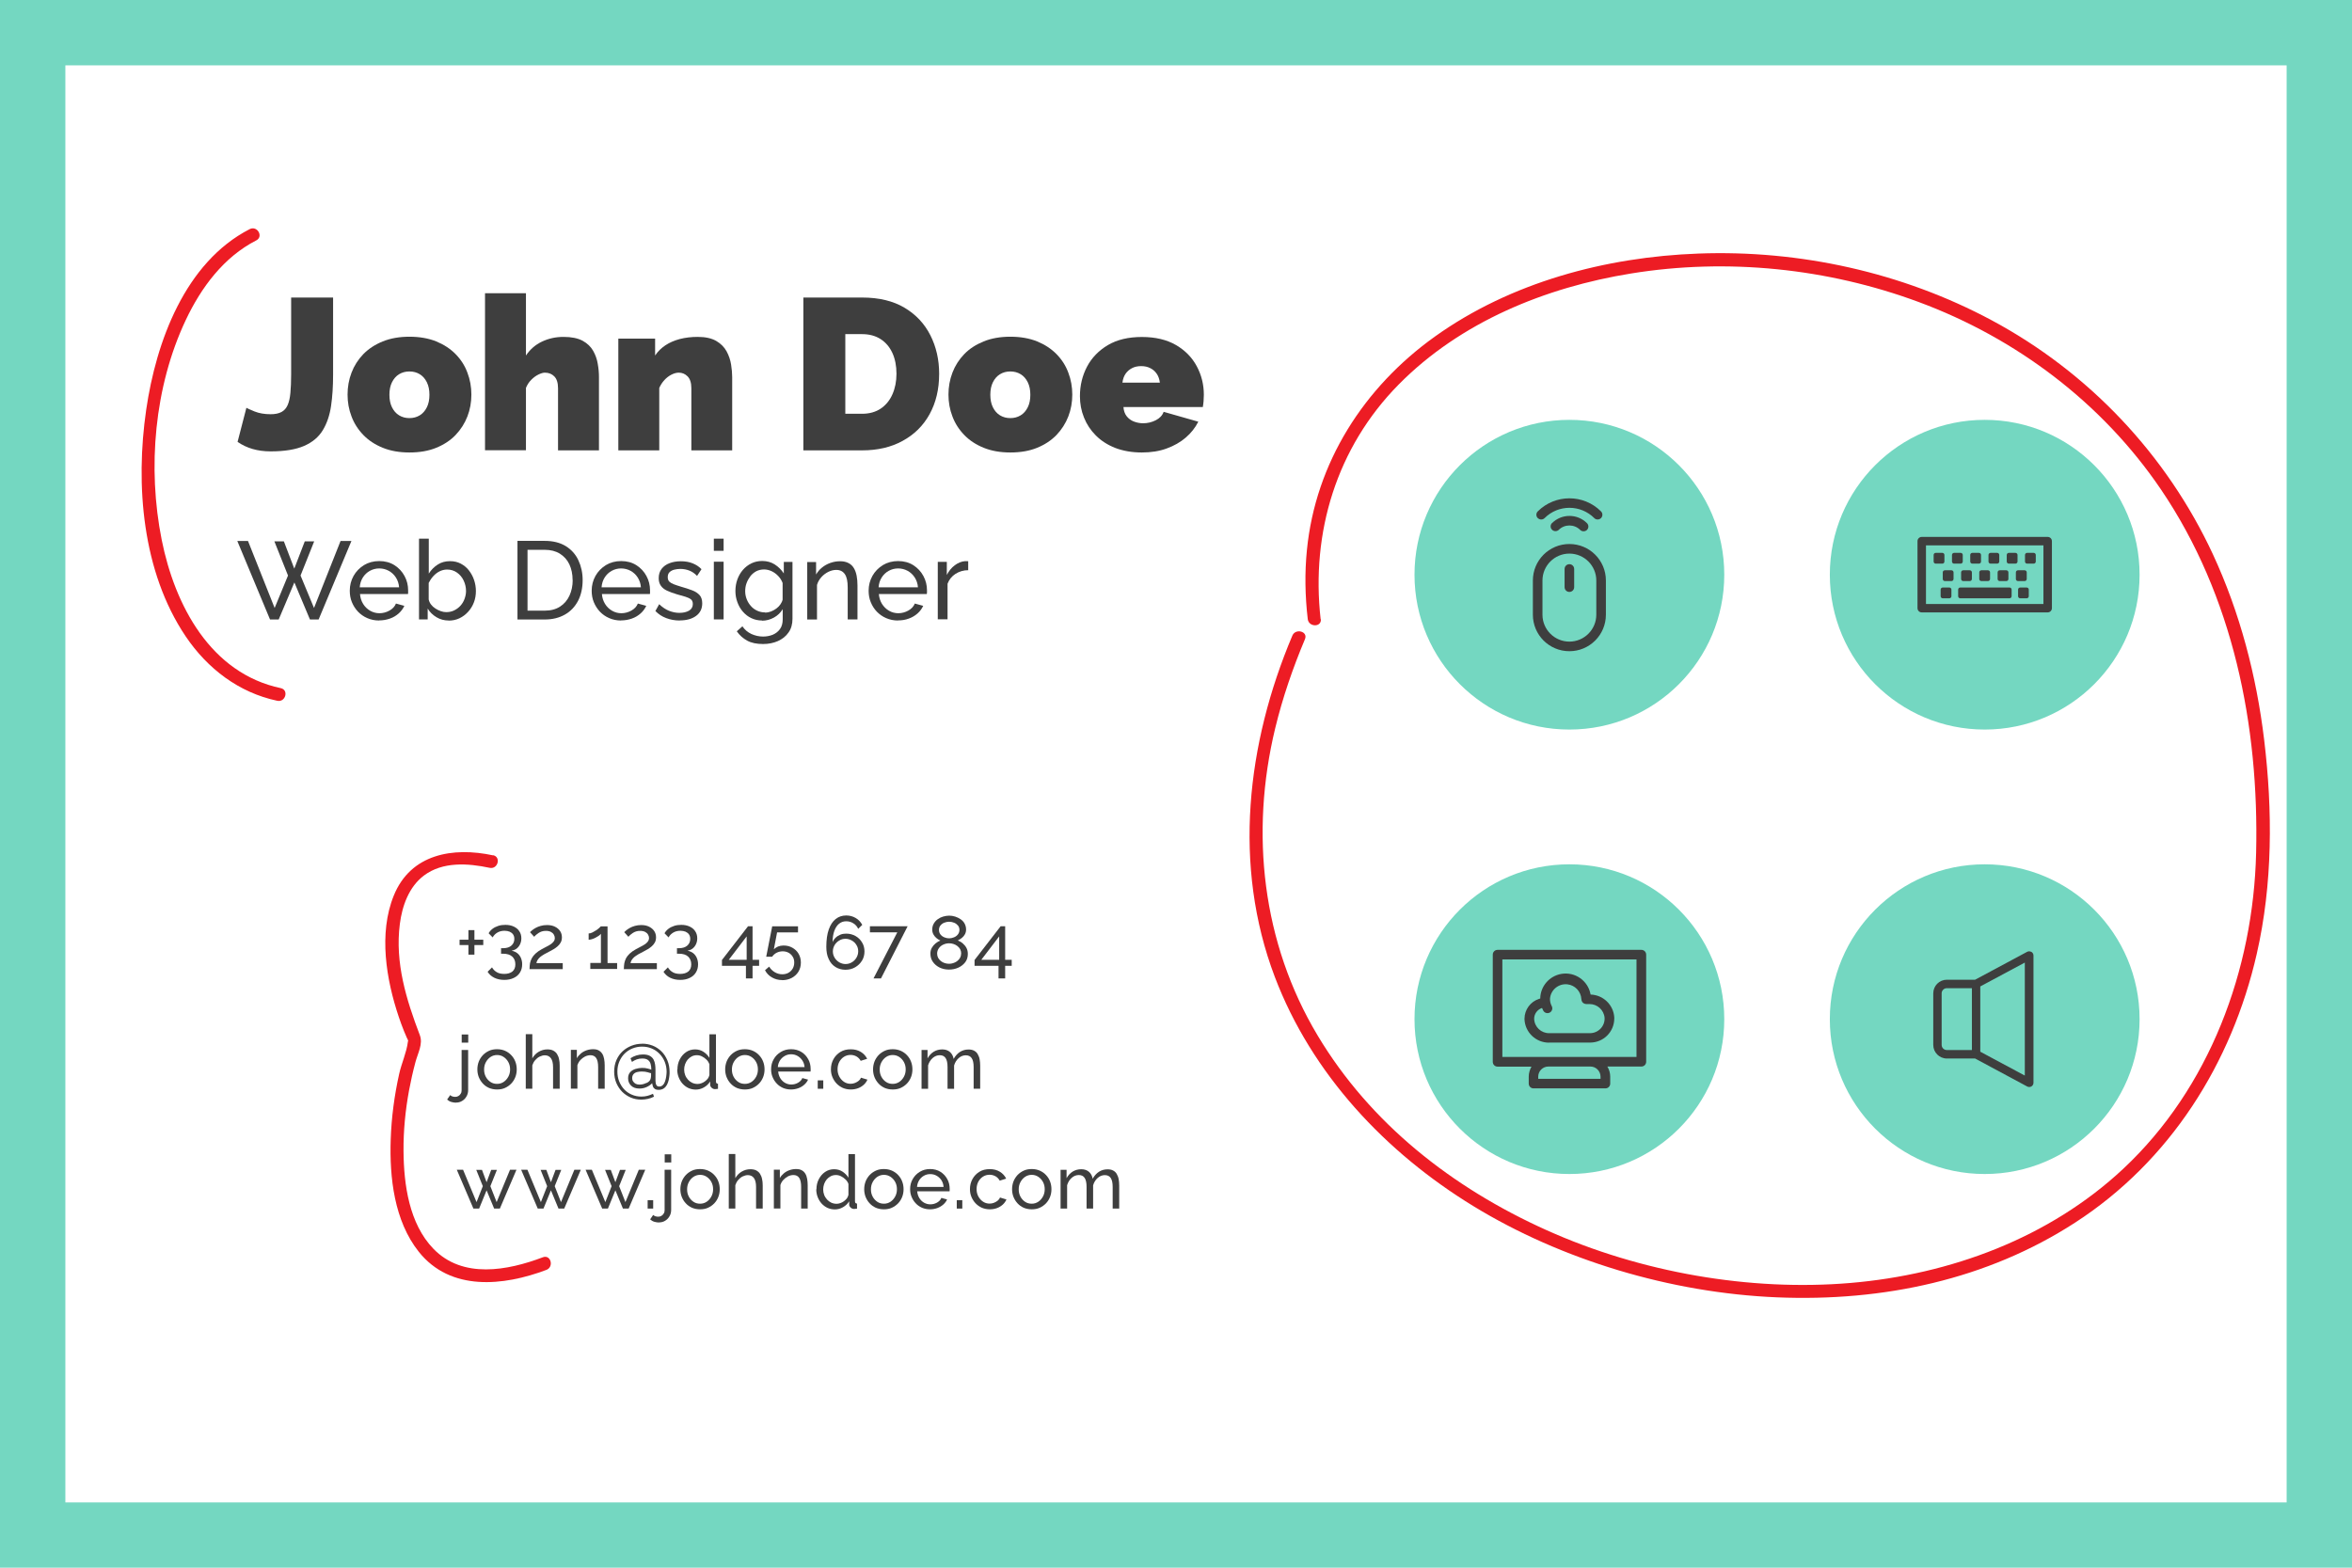 <?xml version="1.0" encoding="UTF-8"?>
<svg xmlns="http://www.w3.org/2000/svg" version="1.1" viewBox="0 0 255.12 170.08">
  <defs>
    <style>
      .cls-1 {
        fill: #74d7c1;
      }

      .cls-2 {
        fill: #3e3e3e;
      }

      .cls-3 {
        fill: #fff;
      }

      .cls-4 {
        fill: #ed1c24;
      }
    </style>
  </defs>
  <!-- Generator: Adobe Illustrator 29.1.0, SVG Export Plug-In . SVG Version: 1.2.0 Build 2)  -->
  <g>
    <g id="Layer_1">
      <rect class="cls-1" width="255.12" height="170.08"/>
      <rect class="cls-3" x="7.09" y="7.09" width="240.94" height="155.91"/>
      <g>
        <path class="cls-2" d="M26.72,44.24c.09.06.39.19.89.4.5.2,1.08.3,1.75.3.48,0,.87-.08,1.17-.24.3-.16.52-.41.67-.75.15-.34.25-.78.3-1.33.05-.55.08-1.21.08-2v-8.34h4.55v8.36c0,1.25-.07,2.38-.22,3.4-.15,1.02-.45,1.9-.9,2.64-.45.74-1.13,1.31-2.03,1.7s-2.11.59-3.62.59c-.72,0-1.37-.09-1.96-.26-.59-.17-1.14-.43-1.63-.77l.96-3.71Z"/>
        <path class="cls-2" d="M44.41,49.09c-1.09,0-2.05-.17-2.89-.51-.84-.34-1.54-.8-2.11-1.39-.57-.59-1-1.26-1.28-2.01-.29-.75-.43-1.54-.43-2.37s.14-1.62.43-2.38c.29-.76.72-1.43,1.28-2.01.57-.58,1.27-1.04,2.11-1.38s1.81-.51,2.89-.51,2.07.17,2.91.51c.83.34,1.53.8,2.1,1.38s1,1.25,1.28,2.01c.29.76.43,1.55.43,2.38s-.14,1.62-.43,2.37c-.29.75-.72,1.42-1.28,2.01s-1.27,1.05-2.1,1.39c-.83.34-1.8.51-2.91.51ZM42.24,42.83c0,.52.09.98.28,1.36.19.38.44.67.77.87s.7.3,1.12.3.79-.1,1.12-.3.58-.49.77-.87c.19-.38.28-.83.28-1.36s-.09-.97-.28-1.36c-.19-.38-.44-.67-.77-.87s-.7-.3-1.12-.3-.79.1-1.12.3-.58.49-.77.87c-.19.38-.28.83-.28,1.36Z"/>
        <path class="cls-2" d="M64.97,48.86h-4.44v-6.74c0-.59-.14-1.02-.41-1.29-.27-.27-.61-.4-1.02-.4-.19,0-.42.07-.69.2-.27.13-.53.32-.78.57-.25.25-.44.54-.58.88v6.77h-4.44v-17.04h4.44v6.76c.44-.66,1.01-1.16,1.72-1.5.71-.34,1.49-.52,2.35-.52s1.56.14,2.08.42c.51.28.89.65,1.14,1.09.25.44.42.92.5,1.42.09.5.13.98.13,1.42v7.94Z"/>
        <path class="cls-2" d="M79.43,48.86h-4.44v-6.74c0-.59-.14-1.02-.41-1.29-.27-.27-.59-.4-.95-.4-.25,0-.51.07-.79.21s-.54.34-.77.59c-.23.25-.42.54-.56.86v6.77h-4.44v-12.12h3.99v1.83c.29-.44.67-.81,1.12-1.11s.97-.52,1.56-.68c.59-.15,1.24-.23,1.94-.23.84,0,1.51.15,2.01.44.5.29.87.67,1.12,1.12.25.46.41.94.49,1.43.08.5.12.95.12,1.37v7.94Z"/>
        <path class="cls-2" d="M87.14,48.86v-16.58h6.37c1.84,0,3.37.37,4.61,1.11,1.24.74,2.17,1.74,2.8,2.99.63,1.25.95,2.64.95,4.17,0,1.68-.35,3.14-1.04,4.39-.69,1.25-1.67,2.21-2.92,2.89-1.25.69-2.72,1.03-4.4,1.03h-6.37ZM97.24,40.55c0-.86-.15-1.61-.44-2.25-.3-.65-.72-1.15-1.28-1.51-.56-.36-1.23-.54-2.01-.54h-1.82v8.64h1.82c.79,0,1.47-.19,2.02-.56.55-.37.98-.89,1.27-1.55.29-.66.44-1.4.44-2.23Z"/>
        <path class="cls-2" d="M109.59,49.09c-1.09,0-2.05-.17-2.89-.51-.84-.34-1.54-.8-2.11-1.39s-1-1.26-1.28-2.01c-.29-.75-.43-1.54-.43-2.37s.14-1.62.43-2.38c.29-.76.72-1.43,1.28-2.01s1.27-1.04,2.11-1.38c.84-.34,1.8-.51,2.89-.51s2.07.17,2.91.51c.83.34,1.53.8,2.1,1.38.57.58,1,1.25,1.28,2.01.29.76.43,1.55.43,2.38s-.14,1.62-.43,2.37c-.29.75-.72,1.42-1.28,2.01-.57.59-1.27,1.05-2.1,1.39-.83.34-1.8.51-2.91.51ZM107.42,42.83c0,.52.09.98.28,1.36.19.38.44.67.77.87.33.2.7.3,1.12.3s.79-.1,1.12-.3c.33-.2.58-.49.77-.87.19-.38.28-.83.28-1.36s-.09-.97-.28-1.36c-.19-.38-.44-.67-.77-.87-.33-.2-.7-.3-1.12-.3s-.79.1-1.12.3c-.33.2-.58.49-.77.87-.19.38-.28.83-.28,1.36Z"/>
        <path class="cls-2" d="M123.85,49.09c-1.07,0-2.03-.17-2.87-.49-.84-.33-1.54-.78-2.11-1.35-.57-.57-1-1.22-1.29-1.95-.3-.74-.44-1.51-.44-2.32,0-1.16.26-2.23.77-3.2s1.27-1.75,2.26-2.34c1-.59,2.23-.88,3.69-.88s2.69.29,3.69.87c1,.58,1.75,1.35,2.26,2.3.51.95.77,1.98.77,3.1,0,.23-.01.46-.03.7-.02.24-.05.45-.08.63h-8.61c.03.41.15.75.36,1.01.21.26.47.45.79.57.32.12.65.18.99.18.48,0,.94-.11,1.37-.33.43-.22.71-.52.85-.91l3.76,1.07c-.33.65-.78,1.23-1.37,1.73-.58.5-1.27.89-2.07,1.18-.79.29-1.69.43-2.69.43ZM121.75,41.51h4.06c-.05-.38-.16-.7-.34-.96-.18-.26-.41-.47-.7-.61-.29-.15-.62-.22-.99-.22s-.71.07-.99.22c-.29.15-.52.35-.7.61-.18.26-.29.58-.34.96Z"/>
      </g>
      <g>
        <path class="cls-2" d="M29.77,58.73h1.02l1.13,2.96,1.14-2.96h1.02l-1.48,3.71,1.46,3.52,2.88-7.27h1.18l-3.56,8.52h-.94l-1.69-4.02-1.7,4.02h-.94l-3.55-8.52h1.16l2.89,7.27,1.45-3.52-1.48-3.71Z"/>
        <path class="cls-2" d="M41.13,67.32c-.47,0-.9-.09-1.29-.26-.39-.17-.72-.4-1.01-.7-.28-.3-.5-.64-.66-1.03-.16-.39-.23-.8-.23-1.24,0-.59.14-1.12.41-1.61.27-.48.65-.87,1.13-1.17.48-.29,1.04-.44,1.66-.44s1.18.15,1.65.45c.47.3.83.69,1.09,1.17.26.48.39,1,.39,1.56,0,.08,0,.16,0,.23,0,.08,0,.13-.02.17h-5.2c.03.4.15.76.34,1.07s.45.56.76.74c.31.18.65.27,1.01.27.38,0,.75-.1,1.09-.29.34-.19.57-.44.7-.76l.91.25c-.14.3-.34.58-.61.82-.27.24-.58.43-.95.56s-.76.2-1.18.2ZM39.02,63.72h4.27c-.03-.4-.15-.76-.35-1.07s-.46-.55-.77-.72c-.31-.17-.66-.26-1.03-.26s-.71.09-1.02.26c-.31.17-.57.42-.76.72s-.31.66-.34,1.07Z"/>
        <path class="cls-2" d="M48.67,67.32c-.49,0-.93-.12-1.33-.36-.4-.24-.72-.55-.95-.94v1.18h-.94v-8.76h1.06v3.79c.26-.41.59-.74.97-.98.38-.25.83-.37,1.34-.37.43,0,.82.09,1.16.27s.64.42.88.73c.24.31.43.65.56,1.04.13.38.2.79.2,1.21s-.07.85-.22,1.23c-.15.39-.36.73-.63,1.02-.27.3-.59.53-.94.7-.36.17-.75.25-1.17.25ZM48.41,66.41c.31,0,.6-.06.86-.19.26-.13.49-.3.68-.51.19-.21.34-.46.44-.74.1-.28.16-.56.16-.85,0-.4-.09-.78-.26-1.14-.17-.36-.41-.64-.72-.86s-.67-.33-1.07-.33c-.3,0-.57.07-.83.2-.26.13-.48.31-.68.53s-.36.46-.49.72v1.79c.04.2.12.38.25.55.13.17.28.31.47.43.18.12.38.22.58.29s.4.11.59.11Z"/>
        <path class="cls-2" d="M56.13,67.2v-8.52h2.95c.91,0,1.67.19,2.29.57.61.38,1.07.89,1.37,1.54.3.64.46,1.36.46,2.14,0,.86-.17,1.62-.5,2.26-.34.64-.81,1.14-1.43,1.49-.62.35-1.34.53-2.18.53h-2.95ZM62.11,62.93c0-.64-.12-1.21-.35-1.7s-.58-.88-1.03-1.16c-.45-.28-1-.42-1.64-.42h-1.87v6.6h1.87c.66,0,1.21-.15,1.66-.44s.79-.69,1.02-1.19c.23-.5.35-1.06.35-1.69Z"/>
        <path class="cls-2" d="M67.37,67.32c-.47,0-.9-.09-1.29-.26-.39-.17-.72-.4-1.01-.7-.28-.3-.5-.64-.66-1.03-.16-.39-.23-.8-.23-1.24,0-.59.14-1.12.41-1.61.27-.48.65-.87,1.13-1.17.48-.29,1.04-.44,1.66-.44s1.18.15,1.65.45c.47.3.83.69,1.09,1.17.26.48.39,1,.39,1.56,0,.08,0,.16,0,.23,0,.08,0,.13-.02.17h-5.2c.03.4.15.76.34,1.07s.45.56.76.74c.31.18.65.27,1.01.27.38,0,.75-.1,1.09-.29.34-.19.57-.44.7-.76l.91.25c-.14.3-.34.58-.61.82-.27.24-.58.43-.95.56s-.76.2-1.18.2ZM65.25,63.72h4.27c-.03-.4-.15-.76-.35-1.07s-.46-.55-.77-.72c-.31-.17-.66-.26-1.03-.26s-.71.09-1.02.26c-.31.17-.57.42-.76.72s-.31.66-.34,1.07Z"/>
        <path class="cls-2" d="M73.73,67.32c-.52,0-1.01-.09-1.46-.26-.46-.17-.85-.43-1.18-.77l.41-.74c.36.34.72.58,1.08.72s.73.22,1.1.22c.43,0,.78-.08,1.06-.24.27-.16.41-.4.41-.72,0-.23-.07-.4-.21-.51-.14-.11-.34-.2-.59-.28-.26-.08-.56-.16-.91-.26-.43-.13-.8-.26-1.09-.4-.3-.14-.52-.32-.67-.54-.15-.21-.23-.48-.23-.81,0-.4.1-.73.31-1.01.21-.27.49-.48.86-.62.36-.14.78-.21,1.24-.21s.88.07,1.26.22.7.36.97.64l-.48.73c-.25-.26-.52-.45-.82-.57s-.63-.19-1-.19c-.22,0-.43.03-.64.08-.21.05-.38.14-.52.27-.14.13-.2.32-.2.55,0,.2.05.35.16.47.11.11.27.21.48.29.21.08.47.17.77.26.47.13.88.27,1.23.4.35.13.62.31.81.52.19.21.29.51.29.89,0,.59-.22,1.04-.67,1.37-.45.33-1.04.49-1.78.49Z"/>
        <path class="cls-2" d="M77.43,59.76v-1.32h1.06v1.32h-1.06ZM77.43,67.2v-6.26h1.06v6.26h-1.06Z"/>
        <path class="cls-2" d="M82.66,67.32c-.42,0-.81-.09-1.17-.26-.36-.17-.66-.41-.92-.71-.26-.3-.45-.64-.59-1.03-.14-.38-.21-.78-.21-1.2,0-.44.07-.86.21-1.25s.34-.74.6-1.04c.26-.3.57-.54.92-.71.35-.17.74-.26,1.18-.26.52,0,.97.13,1.36.38.39.25.71.57.98.97v-1.25h.94v6.17c0,.59-.14,1.09-.43,1.49-.28.41-.67.71-1.15.93-.48.21-1.02.32-1.61.32-.7,0-1.28-.12-1.73-.37-.45-.25-.82-.58-1.12-1.01l.61-.54c.25.37.57.64.97.83.4.18.82.28,1.27.28.38,0,.74-.07,1.06-.2.32-.14.58-.34.78-.62s.29-.63.29-1.05v-1.1c-.23.38-.55.69-.95.91-.4.22-.83.34-1.28.34ZM82.98,66.46c.22,0,.44-.04.65-.12.21-.08.4-.19.58-.32.18-.13.32-.28.44-.45.12-.17.2-.34.24-.52v-1.8c-.11-.29-.27-.54-.48-.76s-.44-.39-.71-.52c-.26-.12-.54-.19-.82-.19-.32,0-.61.07-.86.2-.25.14-.47.32-.64.55s-.31.48-.41.76c-.1.28-.14.56-.14.85,0,.31.06.61.17.88.11.28.26.52.46.74.19.22.42.38.68.5.26.12.54.18.84.18Z"/>
        <path class="cls-2" d="M93.01,67.2h-1.06v-3.47c0-.66-.1-1.14-.31-1.44s-.51-.46-.93-.46c-.29,0-.57.07-.86.21-.28.14-.54.33-.76.58s-.38.52-.47.84v3.75h-1.06v-6.23h.96v1.35c.17-.29.38-.55.65-.76.26-.21.56-.38.9-.5.34-.12.69-.18,1.06-.18s.66.07.91.2.44.31.58.55c.14.23.24.51.3.83.06.32.09.66.09,1.04v3.72Z"/>
        <path class="cls-2" d="M97.41,67.32c-.47,0-.9-.09-1.29-.26-.39-.17-.72-.4-1.01-.7s-.5-.64-.66-1.03-.23-.8-.23-1.24c0-.59.14-1.12.41-1.61.27-.48.65-.87,1.13-1.17.48-.29,1.04-.44,1.66-.44s1.18.15,1.65.45.83.69,1.09,1.17c.26.48.39,1,.39,1.56,0,.08,0,.16,0,.23,0,.08-.01.13-.02.17h-5.2c.03.4.15.76.34,1.07.2.31.45.56.76.74.31.18.65.27,1.01.27.38,0,.75-.1,1.09-.29s.57-.44.7-.76l.91.25c-.14.3-.34.58-.61.82-.27.24-.58.43-.95.56-.36.14-.76.2-1.18.2ZM95.3,63.72h4.27c-.03-.4-.15-.76-.35-1.07-.2-.31-.46-.55-.77-.72-.31-.17-.66-.26-1.03-.26s-.71.09-1.02.26c-.31.17-.57.42-.76.72-.2.31-.31.66-.34,1.07Z"/>
        <path class="cls-2" d="M105.04,61.86c-.53,0-.99.14-1.4.4-.4.26-.69.62-.86,1.07v3.86h-1.06v-6.23h.98v1.42c.22-.43.5-.78.86-1.05.36-.27.73-.42,1.12-.45h.2c.06,0,.1,0,.14.01v.96Z"/>
      </g>
      <g>
        <path class="cls-2" d="M52.42,101.95v.58h-.96v1.04h-.65v-1.04h-.96v-.58h.96v-1.04h.65v1.04h.96Z"/>
        <path class="cls-2" d="M55.51,103.15c.23.04.43.13.6.26s.3.31.39.51c.09.21.14.44.14.7,0,.34-.08.63-.24.89-.16.26-.38.45-.68.59-.29.14-.63.21-1.02.21-.41,0-.77-.08-1.08-.23-.31-.15-.55-.37-.73-.65l.48-.48c.12.22.29.39.51.52.21.13.49.19.82.19.37,0,.67-.09.88-.26.21-.18.32-.43.32-.78s-.11-.63-.34-.84c-.23-.21-.56-.31-1-.31h-.21v-.6h.23c.39,0,.69-.1.9-.29s.31-.43.31-.72c0-.2-.05-.36-.14-.49-.09-.13-.22-.22-.37-.29-.16-.06-.34-.1-.54-.1-.3,0-.56.06-.78.19-.22.13-.4.3-.52.53l-.44-.45c.1-.18.24-.34.42-.48.18-.14.39-.24.63-.32s.5-.11.77-.11c.34,0,.64.06.9.18.26.12.47.29.61.51.15.22.22.48.22.77,0,.21-.04.42-.12.6-.08.19-.2.35-.35.48s-.34.21-.55.25Z"/>
        <path class="cls-2" d="M57.44,105.12c0-.22.02-.42.05-.62.04-.19.1-.37.2-.55.09-.17.23-.34.4-.5.17-.16.4-.32.67-.47.16-.09.33-.18.49-.26.17-.08.32-.17.46-.26.14-.09.26-.2.34-.31.09-.11.13-.24.13-.39,0-.13-.04-.25-.11-.37-.07-.12-.18-.22-.32-.29s-.32-.11-.53-.11c-.16,0-.31.02-.44.06-.13.04-.25.1-.36.17-.11.07-.2.14-.28.21-.08.07-.14.14-.2.2l-.45-.5s.12-.11.22-.2c.1-.08.23-.17.39-.26.16-.09.34-.16.55-.22.21-.06.44-.09.69-.09.33,0,.62.06.86.18s.43.28.56.48c.13.2.19.42.19.67,0,.21-.04.4-.13.56-.09.16-.2.3-.34.42-.14.12-.28.22-.43.31-.15.09-.28.16-.4.22-.24.12-.45.23-.62.33-.17.1-.32.2-.43.29-.11.1-.2.2-.27.3-.07.1-.12.23-.15.37h2.86v.65h-3.61Z"/>
        <path class="cls-2" d="M66.94,104.47v.65h-2.91v-.65h1.15v-3.16c-.05.06-.12.13-.23.21-.1.07-.22.14-.35.21s-.26.12-.39.16-.25.06-.36.06v-.68c.12,0,.25-.03.39-.1.14-.07.28-.15.42-.24s.25-.18.34-.26.15-.14.17-.17h.73v3.98h1.03Z"/>
        <path class="cls-2" d="M67.67,105.12c0-.22.02-.42.05-.62.04-.19.1-.37.19-.55.09-.17.23-.34.4-.5.17-.16.4-.32.67-.47.16-.09.33-.18.49-.26.17-.08.32-.17.46-.26.14-.09.26-.2.34-.31s.13-.24.13-.39c0-.13-.04-.25-.11-.37-.07-.12-.18-.22-.32-.29-.14-.07-.32-.11-.53-.11-.16,0-.31.02-.44.06-.13.04-.25.1-.36.17-.11.07-.2.14-.28.21-.08.07-.14.14-.2.2l-.45-.5s.12-.11.22-.2c.1-.08.23-.17.39-.26s.34-.16.55-.22c.21-.06.44-.09.68-.09.34,0,.62.06.86.18.24.12.43.28.56.48.13.2.19.42.19.67,0,.21-.04.4-.13.56-.09.16-.2.3-.34.42s-.28.22-.43.31c-.15.09-.28.16-.4.22-.24.12-.45.23-.62.33-.17.1-.31.2-.43.29-.11.1-.2.2-.27.3-.07.1-.12.23-.15.37h2.86v.65h-3.61Z"/>
        <path class="cls-2" d="M74.59,103.15c.23.04.43.13.6.26.17.13.3.31.39.51.09.21.14.44.14.7,0,.34-.08.63-.24.89-.16.26-.38.45-.68.59-.29.14-.63.21-1.02.21-.41,0-.77-.08-1.08-.23-.31-.15-.55-.37-.73-.65l.48-.48c.12.22.29.39.51.52.21.13.49.19.82.19.37,0,.67-.09.88-.26.21-.18.32-.43.32-.78s-.12-.63-.34-.84c-.23-.21-.56-.31-1-.31h-.21v-.6h.23c.39,0,.69-.1.9-.29.21-.19.31-.43.31-.72,0-.2-.05-.36-.14-.49s-.22-.22-.37-.29c-.16-.06-.34-.1-.54-.1-.3,0-.56.06-.78.19s-.4.3-.52.53l-.44-.45c.1-.18.24-.34.42-.48.18-.14.39-.24.63-.32.24-.08.5-.11.77-.11.34,0,.64.06.9.18.26.12.47.29.61.51.15.22.22.48.22.77,0,.21-.04.42-.12.6-.08.19-.2.35-.35.48-.15.13-.34.21-.55.25Z"/>
        <path class="cls-2" d="M80.91,106.15v-1.37h-2.6v-.63l2.83-3.66h.49v3.64h.71v.65h-.71v1.37h-.71ZM79.05,104.13h1.94v-2.54l-1.94,2.54Z"/>
        <path class="cls-2" d="M84.84,106.33c-.41,0-.78-.1-1.11-.29-.33-.19-.58-.45-.75-.78l.45-.39c.15.25.35.45.6.6.25.15.52.23.82.23.25,0,.47-.05.67-.16.19-.11.35-.26.46-.45s.17-.41.17-.66-.05-.46-.17-.64c-.11-.18-.26-.33-.45-.43-.19-.1-.4-.15-.63-.15s-.45.05-.65.15c-.2.1-.37.25-.5.44h-.64l.65-3.3h2.8v.66h-2.27l-.35,1.83c.12-.12.27-.22.45-.3.18-.07.38-.11.6-.11.36,0,.68.08.96.24.28.16.51.37.67.65.16.28.25.59.25.96s-.09.71-.27,1c-.18.29-.43.51-.73.67-.31.16-.65.24-1.03.24Z"/>
        <path class="cls-2" d="M93.5,104.22c-.18.3-.43.54-.74.72-.31.18-.66.27-1.05.27-.41,0-.77-.1-1.09-.3s-.56-.48-.73-.86c-.18-.37-.26-.82-.26-1.33,0-.76.09-1.39.27-1.89.18-.5.43-.88.75-1.13s.7-.38,1.14-.38c.37,0,.71.09,1.02.27.31.18.54.43.72.75l-.44.43c-.12-.25-.29-.46-.53-.6-.23-.15-.49-.22-.78-.22s-.55.09-.77.27-.39.44-.51.77c-.12.33-.19.74-.19,1.22.08-.19.19-.35.34-.49.15-.14.32-.24.51-.32s.41-.11.63-.11c.37,0,.71.09,1.01.26.3.17.54.41.71.7.18.29.26.62.26.98s-.09.7-.27,1ZM92.4,104.4c.21-.12.37-.29.5-.5.12-.21.19-.44.19-.69s-.06-.48-.19-.68c-.12-.21-.29-.37-.5-.49s-.44-.19-.69-.19-.48.06-.68.19c-.21.12-.38.29-.5.49-.12.21-.19.43-.19.68s.06.48.19.69c.12.21.29.37.5.5.21.12.44.19.68.19s.48-.06.69-.19Z"/>
        <path class="cls-2" d="M97.32,101.15h-2.96v-.66h4.09l-2.89,5.66h-.81l2.58-5Z"/>
        <path class="cls-2" d="M104.98,103.5c0,.34-.09.64-.28.89-.19.25-.44.45-.75.59-.31.14-.65.21-1.02.21s-.73-.08-1.03-.23c-.3-.15-.54-.36-.72-.62s-.26-.55-.26-.88c0-.24.05-.45.16-.64.11-.19.25-.35.41-.48.16-.13.33-.23.51-.3-.16-.07-.3-.16-.44-.28s-.24-.25-.32-.4-.12-.32-.12-.5c0-.24.05-.46.16-.65.11-.19.25-.35.43-.48.18-.13.38-.23.59-.29.22-.06.43-.1.65-.1s.43.03.65.1c.22.07.41.16.6.29.18.13.33.28.43.47s.16.4.16.65c0,.18-.04.35-.12.5-.08.15-.19.29-.33.4-.14.11-.29.21-.45.28.2.08.38.18.54.32s.3.3.4.49c.1.19.15.4.15.64ZM104.26,103.45c0-.17-.04-.33-.11-.47-.08-.14-.18-.25-.31-.35-.13-.1-.27-.17-.43-.22-.15-.05-.31-.07-.47-.07-.22,0-.42.05-.62.14-.2.09-.36.22-.48.39-.12.17-.19.36-.19.59,0,.17.04.32.11.46.08.14.18.25.3.35s.27.17.42.22.31.07.47.07c.22,0,.42-.05.62-.14s.36-.22.49-.39c.13-.17.19-.36.19-.58ZM101.85,100.9c0,.19.06.35.17.49.11.14.26.24.43.31s.34.1.51.1.34-.04.52-.11c.17-.07.31-.17.42-.31.11-.14.17-.3.17-.5,0-.18-.05-.34-.16-.47-.11-.13-.24-.23-.41-.3-.17-.07-.35-.11-.55-.11s-.37.04-.54.11c-.17.07-.31.18-.41.31-.1.13-.15.29-.15.48Z"/>
        <path class="cls-2" d="M108.31,106.15v-1.37h-2.6v-.63l2.83-3.66h.49v3.64h.71v.65h-.71v1.37h-.71ZM106.44,104.13h1.94v-2.54l-1.94,2.54Z"/>
        <path class="cls-2" d="M49.48,119.63c-.18,0-.36-.03-.53-.08-.17-.05-.32-.14-.45-.26l.33-.48c.08.07.16.12.26.15.1.03.2.04.3.04.12,0,.23-.03.33-.09s.19-.14.25-.25c.07-.1.1-.22.1-.35v-4.4h.71v4.35c0,.26-.06.5-.19.71-.12.21-.29.37-.48.48-.2.12-.41.17-.65.17ZM50.08,113.12v-.89h.71v.89h-.71Z"/>
        <path class="cls-2" d="M53.91,118.2c-.32,0-.61-.06-.87-.17-.26-.12-.48-.27-.67-.48s-.33-.43-.44-.7c-.1-.26-.15-.54-.15-.83s.05-.57.15-.84c.1-.26.25-.49.44-.7.19-.2.42-.36.68-.48.26-.12.55-.17.87-.17s.6.06.86.17c.26.12.49.27.68.48.19.2.34.43.44.7.1.26.15.54.15.84s-.05.57-.15.83c-.1.26-.25.5-.44.7s-.42.36-.68.48c-.26.12-.55.17-.87.17ZM52.51,116.04c0,.29.06.55.19.79.13.24.3.42.51.56s.45.2.71.2.5-.07.71-.21c.21-.14.38-.33.51-.57.13-.24.19-.5.19-.79s-.06-.55-.19-.79-.3-.42-.51-.56c-.21-.14-.45-.21-.71-.21s-.5.07-.71.21c-.21.14-.38.33-.51.57s-.19.5-.19.79Z"/>
        <path class="cls-2" d="M60.7,118.12h-.71v-2.35c0-.43-.08-.75-.23-.96-.15-.21-.38-.32-.66-.32-.18,0-.37.05-.56.14s-.35.23-.49.39-.24.35-.31.56v2.54h-.71v-5.92h.71v2.62c.17-.3.4-.54.69-.71s.6-.26.94-.26c.25,0,.47.04.64.13.17.09.31.21.41.37s.18.35.22.56c.05.21.07.44.07.7v2.51Z"/>
        <path class="cls-2" d="M65.59,118.12h-.71v-2.35c0-.44-.07-.77-.21-.98-.14-.21-.35-.31-.63-.31-.19,0-.39.05-.58.14-.19.1-.36.23-.51.39s-.25.35-.32.56v2.54h-.71v-4.21h.65v.91c.11-.2.26-.37.44-.52s.38-.26.61-.34c.23-.08.46-.12.71-.12s.45.04.61.13c.16.09.29.21.39.37s.16.34.2.56c.04.21.06.45.06.7v2.51Z"/>
        <path class="cls-2" d="M69.65,113.23c.4,0,.78.07,1.14.21.36.14.67.35.95.62.28.27.49.6.65.98.16.38.24.81.24,1.28,0,.09,0,.22-.02.37s-.04.32-.08.5c-.04.18-.11.35-.19.51-.09.16-.2.29-.35.39-.15.1-.33.15-.55.15-.18,0-.33-.04-.42-.11-.1-.07-.17-.16-.2-.27-.04-.11-.06-.23-.08-.34-.15.16-.35.3-.59.41-.24.11-.5.17-.79.17-.39,0-.7-.11-.91-.32s-.32-.47-.32-.79c0-.29.08-.51.23-.67.15-.16.34-.28.58-.35.24-.07.47-.11.71-.11s.44.02.61.07.3.08.39.12c0-.24-.03-.45-.08-.63-.05-.18-.15-.32-.3-.43-.14-.1-.34-.15-.6-.15-.22,0-.42.03-.61.1-.19.07-.36.16-.51.27l-.16-.4c.19-.13.41-.23.63-.3.23-.07.46-.11.71-.11.32,0,.57.05.75.15s.32.23.41.4c.09.17.14.35.17.54s.04.39.04.58v.97c0,.16,0,.3.02.43.02.13.05.23.11.3.06.07.15.11.28.11.16,0,.3-.06.4-.17.11-.11.19-.25.24-.42s.1-.35.12-.53.04-.34.04-.47c0-.39-.07-.75-.2-1.08-.13-.33-.32-.62-.56-.87-.24-.25-.52-.44-.84-.58-.32-.14-.67-.21-1.06-.21s-.72.07-1.05.2c-.32.13-.61.32-.85.56-.24.24-.43.53-.57.86-.14.33-.21.69-.21,1.08s.06.73.19,1.06.31.62.54.87.51.44.83.58c.32.14.67.21,1.05.21.24,0,.46-.03.65-.08s.4-.13.6-.22l.11.31c-.22.11-.44.19-.67.24-.23.05-.46.08-.7.08-.41,0-.79-.07-1.14-.22-.35-.15-.67-.36-.94-.63-.27-.27-.48-.6-.64-.97-.15-.37-.23-.78-.23-1.22s.08-.88.25-1.26.39-.69.67-.95c.28-.26.61-.46.97-.6.36-.14.74-.21,1.13-.21ZM70.12,117.5c.14-.06.25-.14.32-.22.07-.08.12-.17.14-.27s.04-.19.04-.28v-.3c-.07-.01-.19-.04-.37-.1-.18-.05-.38-.08-.63-.08-.18,0-.36.02-.52.06-.16.04-.29.12-.38.22s-.15.25-.15.43c0,.14.03.26.1.36.07.11.16.19.28.26.12.06.26.09.42.09.13,0,.26-.02.39-.05.13-.04.25-.08.35-.13Z"/>
        <path class="cls-2" d="M73.48,116.03c0-.4.08-.76.25-1.09s.39-.59.68-.79c.29-.2.62-.3.99-.3.34,0,.65.09.92.27.27.18.48.4.63.65v-2.56h.71v5.11c0,.09.02.15.05.19.04.04.09.06.17.07v.55c-.13.02-.24.03-.32.03-.14,0-.26-.05-.37-.15-.11-.1-.16-.21-.16-.32v-.36c-.17.27-.39.48-.67.64s-.57.24-.88.24-.56-.06-.81-.17c-.25-.12-.46-.28-.64-.48-.18-.2-.32-.44-.42-.7-.1-.26-.15-.54-.15-.83ZM76.95,116.65v-1.2c-.07-.18-.17-.35-.32-.49-.15-.15-.31-.26-.49-.35-.18-.09-.36-.13-.54-.13-.21,0-.4.04-.57.13-.17.09-.32.21-.44.35-.12.15-.21.31-.28.5-.07.19-.1.38-.1.59s.04.41.11.59c.07.19.18.35.31.5.13.14.29.26.46.34.18.08.37.12.57.12.13,0,.26-.02.4-.07s.27-.11.39-.2c.12-.09.23-.19.32-.3.09-.12.14-.24.17-.37Z"/>
        <path class="cls-2" d="M80.79,118.2c-.32,0-.61-.06-.87-.17-.26-.12-.48-.27-.67-.48-.19-.2-.33-.43-.44-.7-.1-.26-.15-.54-.15-.83s.05-.57.15-.84c.1-.26.25-.49.44-.7.19-.2.42-.36.68-.48.26-.12.55-.17.87-.17s.6.06.86.17c.26.12.49.27.68.48.19.2.34.43.44.7.1.26.15.54.15.84s-.05.57-.15.83c-.1.26-.25.5-.44.7s-.42.36-.68.48c-.26.12-.55.17-.87.17ZM79.39,116.04c0,.29.06.55.19.79.13.24.3.42.51.56s.45.2.71.2.5-.07.71-.21c.21-.14.38-.33.51-.57.13-.24.19-.5.19-.79s-.06-.55-.19-.79-.3-.42-.51-.56c-.21-.14-.45-.21-.71-.21s-.49.07-.71.21c-.21.14-.38.33-.51.57s-.19.5-.19.79Z"/>
        <path class="cls-2" d="M85.8,118.2c-.32,0-.61-.06-.87-.17-.26-.12-.49-.27-.68-.48-.19-.2-.34-.43-.45-.7-.11-.26-.16-.54-.16-.84,0-.4.09-.76.28-1.09.18-.33.44-.59.77-.79.33-.2.7-.3,1.12-.3s.8.1,1.12.3c.32.2.56.46.74.79.18.32.26.68.26,1.05,0,.05,0,.11,0,.16,0,.05,0,.09-.01.12h-3.51c.02.27.1.51.23.73.13.21.3.38.51.5.21.12.44.18.68.18.26,0,.5-.06.73-.19.23-.13.39-.3.47-.51l.62.17c-.09.21-.23.39-.41.55-.18.16-.39.29-.64.38s-.51.14-.8.14ZM84.38,115.77h2.89c-.02-.27-.1-.51-.24-.72s-.31-.37-.52-.49c-.21-.12-.44-.18-.7-.18s-.48.06-.69.18c-.21.12-.38.28-.52.49-.13.21-.21.45-.23.72Z"/>
        <path class="cls-2" d="M88.7,118.12v-.91h.6v.91h-.6Z"/>
        <path class="cls-2" d="M92.29,118.2c-.32,0-.61-.06-.87-.17-.26-.12-.49-.28-.68-.48-.19-.2-.34-.44-.45-.7-.11-.26-.16-.54-.16-.84,0-.4.09-.76.27-1.09.18-.33.43-.59.75-.79s.7-.29,1.13-.29.78.09,1.09.28.54.44.69.75l-.7.22c-.11-.2-.26-.36-.45-.47s-.41-.17-.65-.17c-.26,0-.5.07-.71.2s-.38.32-.51.55c-.12.23-.19.5-.19.8s.06.56.19.8c.13.24.3.43.51.57.21.14.45.21.71.21.17,0,.33-.03.48-.09s.29-.14.41-.24.2-.21.24-.33l.7.21c-.09.21-.22.39-.39.55-.18.16-.38.29-.62.38-.24.09-.5.14-.79.14Z"/>
        <path class="cls-2" d="M96.83,118.2c-.32,0-.61-.06-.87-.17-.26-.12-.48-.27-.67-.48s-.33-.43-.44-.7c-.1-.26-.15-.54-.15-.83s.05-.57.15-.84c.1-.26.25-.49.44-.7.19-.2.42-.36.68-.48.26-.12.55-.17.87-.17s.6.06.86.17c.26.12.49.27.68.48.19.2.34.43.44.7.1.26.15.54.15.84s-.05.57-.15.83c-.1.26-.25.5-.44.7s-.42.36-.68.48c-.26.12-.55.17-.87.17ZM95.42,116.04c0,.29.06.55.19.79.13.24.3.42.51.56s.45.2.71.2.5-.07.71-.21c.21-.14.38-.33.51-.57.13-.24.19-.5.19-.79s-.06-.55-.19-.79-.3-.42-.51-.56c-.21-.14-.45-.21-.71-.21s-.5.07-.71.21c-.21.14-.38.33-.51.57s-.19.5-.19.79Z"/>
        <path class="cls-2" d="M106.32,118.12h-.71v-2.35c0-.44-.07-.76-.21-.97-.14-.21-.36-.31-.64-.31s-.55.1-.78.31c-.23.21-.4.47-.49.8v2.52h-.71v-2.35c0-.44-.07-.77-.21-.98-.14-.21-.35-.31-.63-.31s-.54.1-.77.3-.4.47-.5.8v2.54h-.71v-4.21h.65v.91c.17-.31.4-.55.67-.72.28-.17.59-.25.93-.25s.63.1.84.29.34.44.39.74c.19-.33.42-.59.69-.76.27-.17.58-.26.92-.26.24,0,.45.04.61.13.17.09.3.21.39.37s.17.34.21.56c.04.21.06.45.06.7v2.51Z"/>
        <path class="cls-2" d="M55.33,126.91h.69l-1.8,4.21h-.62l-.82-1.98-.81,1.98h-.62l-1.8-4.21h.68l1.46,3.51.68-1.73-.71-1.77h.62l.5,1.34.5-1.34h.62l-.71,1.77.68,1.73,1.45-3.51Z"/>
        <path class="cls-2" d="M62.31,126.91h.69l-1.8,4.21h-.62l-.82-1.98-.81,1.98h-.62l-1.8-4.21h.68l1.46,3.51.68-1.73-.71-1.77h.62l.5,1.34.5-1.34h.62l-.71,1.77.68,1.73,1.45-3.51Z"/>
        <path class="cls-2" d="M69.3,126.91h.69l-1.8,4.21h-.62l-.82-1.98-.81,1.98h-.62l-1.8-4.21h.68l1.46,3.51.68-1.73-.71-1.77h.62l.5,1.34.5-1.34h.62l-.71,1.77.68,1.73,1.45-3.51Z"/>
        <path class="cls-2" d="M70.25,131.12v-.91h.6v.91h-.6Z"/>
        <path class="cls-2" d="M71.5,132.63c-.18,0-.36-.03-.53-.08-.17-.05-.32-.14-.45-.26l.33-.48c.08.07.16.12.26.15.1.03.2.04.3.04.12,0,.23-.03.33-.09s.19-.14.25-.25c.07-.1.1-.22.1-.35v-4.4h.71v4.35c0,.26-.06.5-.19.71-.12.21-.29.37-.48.48-.2.12-.41.17-.65.17ZM72.1,126.12v-.89h.71v.89h-.71Z"/>
        <path class="cls-2" d="M75.93,131.2c-.32,0-.61-.06-.87-.17-.26-.12-.48-.27-.67-.48-.19-.2-.33-.43-.44-.7-.1-.26-.15-.54-.15-.83s.05-.57.15-.84c.1-.26.25-.49.44-.7.19-.2.42-.36.68-.48.26-.12.55-.17.87-.17s.6.06.86.17c.26.12.49.27.68.48.19.2.34.43.44.7.1.26.15.54.15.84s-.05.57-.15.83c-.1.26-.25.5-.44.7s-.42.36-.68.48c-.26.12-.55.17-.87.17ZM74.53,129.04c0,.29.06.55.19.79.13.24.3.42.51.56s.45.2.71.2.5-.07.71-.21c.21-.14.38-.33.51-.57.13-.24.19-.5.19-.79s-.06-.55-.19-.79-.3-.42-.51-.56c-.21-.14-.45-.21-.71-.21s-.49.07-.71.21c-.21.14-.38.33-.51.57s-.19.5-.19.79Z"/>
        <path class="cls-2" d="M82.72,131.12h-.71v-2.35c0-.43-.08-.75-.23-.96-.15-.21-.38-.32-.66-.32-.18,0-.37.05-.56.14s-.35.23-.49.39-.24.35-.31.56v2.54h-.71v-5.92h.71v2.62c.17-.3.4-.54.69-.71s.6-.26.94-.26c.25,0,.47.04.64.13.17.09.31.21.41.37s.18.35.22.56c.05.21.07.44.07.7v2.51Z"/>
        <path class="cls-2" d="M87.61,131.12h-.71v-2.35c0-.44-.07-.77-.21-.98-.14-.21-.35-.31-.63-.31-.2,0-.39.05-.58.14-.19.1-.36.23-.51.39-.15.16-.26.35-.32.56v2.54h-.71v-4.21h.65v.91c.11-.2.26-.37.44-.52.18-.15.38-.26.61-.34.23-.08.46-.12.71-.12s.45.04.61.13c.17.09.29.21.39.37s.16.34.2.56c.04.21.06.45.06.7v2.51Z"/>
        <path class="cls-2" d="M88.56,129.03c0-.4.08-.76.25-1.09s.39-.59.68-.79c.29-.2.62-.3.99-.3.34,0,.65.09.92.27.27.18.48.4.63.65v-2.56h.71v5.11c0,.09.02.15.05.19.04.04.09.06.17.07v.55c-.13.02-.24.03-.32.03-.14,0-.26-.05-.37-.15-.11-.1-.16-.21-.16-.32v-.36c-.17.27-.39.48-.67.64-.28.16-.57.24-.88.24s-.56-.06-.81-.17c-.25-.12-.46-.28-.64-.48-.18-.2-.32-.44-.42-.7-.1-.26-.15-.54-.15-.83ZM92.03,129.65v-1.2c-.06-.18-.17-.35-.32-.49-.15-.15-.31-.26-.49-.35-.18-.09-.36-.13-.54-.13-.21,0-.4.04-.57.13-.17.09-.32.21-.44.35-.12.15-.21.31-.28.5-.06.19-.1.38-.1.59s.04.41.11.59c.07.19.18.35.31.5.13.14.29.26.46.34.18.08.37.12.57.12.13,0,.26-.02.4-.07s.27-.11.39-.2c.12-.09.23-.19.32-.3.09-.12.14-.24.17-.37Z"/>
        <path class="cls-2" d="M95.87,131.2c-.32,0-.61-.06-.87-.17-.26-.12-.48-.27-.67-.48-.19-.2-.33-.43-.44-.7-.1-.26-.15-.54-.15-.83s.05-.57.15-.84c.1-.26.25-.49.44-.7.19-.2.42-.36.68-.48.26-.12.55-.17.87-.17s.6.06.86.17c.26.12.49.27.68.48.19.2.34.43.44.7.1.26.15.54.15.84s-.05.57-.15.83c-.1.26-.25.5-.44.7s-.42.36-.68.48c-.26.12-.55.17-.87.17ZM94.47,129.04c0,.29.06.55.19.79.13.24.3.42.51.56s.45.2.71.2.5-.07.71-.21c.21-.14.38-.33.51-.57.13-.24.19-.5.19-.79s-.06-.55-.19-.79-.3-.42-.51-.56c-.21-.14-.45-.21-.71-.21s-.49.07-.71.21c-.21.14-.38.33-.51.57s-.19.5-.19.79Z"/>
        <path class="cls-2" d="M100.88,131.2c-.32,0-.61-.06-.87-.17-.26-.12-.49-.27-.68-.48-.19-.2-.34-.43-.45-.7-.11-.26-.16-.54-.16-.84,0-.4.09-.76.28-1.09s.44-.59.77-.79c.33-.2.7-.3,1.12-.3s.8.1,1.12.3c.32.2.56.46.74.79.18.32.26.68.26,1.05,0,.05,0,.11,0,.16,0,.05,0,.09-.01.12h-3.51c.02.27.1.51.23.73.13.21.3.38.51.5.21.12.44.18.68.18.26,0,.5-.06.73-.19.23-.13.39-.3.47-.51l.62.17c-.09.21-.23.39-.41.55-.18.16-.4.29-.64.38-.25.09-.51.14-.8.14ZM99.46,128.77h2.89c-.02-.27-.1-.51-.23-.72-.14-.21-.31-.37-.52-.49s-.44-.18-.7-.18-.48.06-.69.18-.38.28-.51.49c-.13.21-.21.45-.23.72Z"/>
        <path class="cls-2" d="M103.78,131.12v-.91h.6v.91h-.6Z"/>
        <path class="cls-2" d="M107.37,131.2c-.32,0-.61-.06-.87-.17-.26-.12-.49-.28-.68-.48-.19-.2-.34-.44-.45-.7-.11-.26-.16-.54-.16-.84,0-.4.09-.76.27-1.09.18-.33.43-.59.75-.79.32-.2.7-.29,1.13-.29s.78.09,1.09.28c.31.19.54.44.69.75l-.7.22c-.11-.2-.26-.36-.45-.47-.2-.11-.41-.17-.65-.17-.26,0-.5.07-.71.2-.21.13-.38.32-.51.55-.12.23-.19.5-.19.8s.06.56.19.8c.13.24.3.43.51.57.21.14.45.21.71.21.17,0,.33-.03.48-.09.15-.06.29-.14.41-.24s.2-.21.24-.33l.7.21c-.09.21-.22.39-.39.55-.18.16-.38.29-.62.38-.24.09-.5.14-.79.14Z"/>
        <path class="cls-2" d="M111.91,131.2c-.32,0-.61-.06-.87-.17-.26-.12-.48-.27-.67-.48s-.33-.43-.44-.7c-.1-.26-.15-.54-.15-.83s.05-.57.15-.84c.1-.26.25-.49.44-.7.19-.2.42-.36.68-.48.26-.12.55-.17.87-.17s.6.06.86.17c.26.12.49.27.68.48.19.2.34.43.44.7.1.26.15.54.15.84s-.05.57-.15.83c-.1.26-.25.5-.44.7s-.42.36-.68.48c-.26.12-.55.17-.87.17ZM110.5,129.04c0,.29.06.55.19.79.13.24.3.42.51.56s.45.2.71.2.5-.07.71-.21c.21-.14.38-.33.51-.57.13-.24.19-.5.19-.79s-.06-.55-.19-.79-.3-.42-.51-.56c-.21-.14-.45-.21-.71-.21s-.5.07-.71.21c-.21.14-.38.33-.51.57s-.19.5-.19.79Z"/>
        <path class="cls-2" d="M121.4,131.12h-.71v-2.35c0-.44-.07-.76-.21-.97-.14-.21-.36-.31-.64-.31s-.55.1-.78.31c-.23.21-.4.47-.49.8v2.52h-.71v-2.35c0-.44-.07-.77-.21-.98-.14-.21-.35-.31-.63-.31s-.54.1-.77.3-.4.47-.5.8v2.54h-.71v-4.21h.65v.91c.17-.31.4-.55.67-.72.28-.17.59-.25.93-.25s.63.1.84.29.34.44.39.74c.19-.33.42-.59.69-.76.27-.17.58-.26.92-.26.24,0,.45.04.61.13.17.09.3.21.39.37s.17.34.21.56c.04.21.06.45.06.7v2.51Z"/>
      </g>
      <g>
        <g>
          <circle class="cls-1" cx="170.23" cy="110.57" r="16.8"/>
          <path class="cls-2" d="M178.03,103.05h-15.59c-.29,0-.52.23-.52.52v11.63c0,.29.23.52.52.52h3.68c-.19.33-.3.71-.3,1.09v.75c0,.29.23.52.52.52h7.8c.29,0,.52-.23.52-.52v-.75c0-.39-.11-.77-.31-1.1h3.69c.29,0,.52-.23.52-.52v-11.62c0-.29-.23-.52-.52-.52ZM173.61,116.81v.23h-6.76v-.23c0-.61.49-1.1,1.1-1.1h4.57c.6,0,1.09.5,1.09,1.1ZM177.51,114.67h-14.55v-10.58h14.55v10.58ZM168.04,113.11h4.44c1.45,0,2.62-1.17,2.62-2.62,0-.03,0-.07,0-.1-.08-1.37-1.2-2.45-2.57-2.49-.26-1.5-1.69-2.5-3.18-2.24-1.29.23-2.25,1.33-2.28,2.64v.03l-.13.04c-.94.3-1.57,1.17-1.58,2.15v.04c.05,1.44,1.24,2.57,2.68,2.56v-.02ZM167.26,109.35c.04.1.09.21.14.3.14.25.46.34.71.2.24-.13.34-.44.21-.69-.14-.26-.21-.56-.19-.85.1-.94.94-1.62,1.88-1.52.83.09,1.47.76,1.52,1.6,0,.1.03.2.08.28v.02c.11.15.28.24.45.24h.35c.86,0,1.57.65,1.64,1.5.02.44-.14.86-.44,1.17-.3.31-.71.49-1.14.49h-4.43c-.87.01-1.59-.67-1.63-1.54v-.03c0-.53.35-.99.84-1.16v-.02Z"/>
        </g>
        <g>
          <circle class="cls-1" cx="215.28" cy="110.57" r="16.8"/>
          <path class="cls-2" d="M220.33,103.27c-.14-.08-.32-.08-.46,0l-5.63,3.02h-3.06c-.82,0-1.48.66-1.48,1.48v5.59c0,.82.66,1.48,1.48,1.48h3.06l5.64,3.03c.14.08.32.08.46,0,.14-.08.23-.23.23-.4v-13.81c0-.16-.09-.32-.24-.4ZM210.61,113.36v-5.59c0-.31.25-.56.56-.56h2.72v6.71h-2.72c-.31,0-.56-.25-.56-.56h0ZM219.63,116.69l-4.83-2.59v-7.08l4.83-2.59v12.26Z"/>
        </g>
        <g>
          <circle class="cls-1" cx="215.28" cy="62.35" r="16.8"/>
          <path class="cls-2" d="M217.67,60.92v-.71c0-.13.1-.23.23-.23h.71c.13,0,.23.1.23.23v.71c0,.13-.1.23-.23.23h-.71c-.13,0-.23-.1-.23-.23ZM218.66,62.1v.71c0,.13.1.23.23.23h.72c.13,0,.23-.1.23-.23v-.71c0-.13-.1-.23-.23-.23h-.72c-.13,0-.23.1-.23.23h0ZM216.68,62.1v.71c0,.13.1.23.23.23h.71c.13,0,.23-.1.23-.23v-.71c0-.13-.1-.23-.23-.23h-.71c-.13,0-.23.1-.23.23h0ZM219.88,61.15h.71c.13,0,.23-.1.23-.23v-.71c0-.13-.1-.23-.23-.23h-.71c-.13,0-.23.1-.23.23v.71c0,.13.1.23.23.23ZM219.83,63.74h-.7c-.13,0-.23.1-.23.23v.71c0,.13.1.23.23.23h.7c.13,0,.23-.1.23-.23v-.71c0-.13-.1-.23-.23-.23ZM215.92,61.15h.71c.13,0,.23-.1.23-.23v-.71c0-.13-.1-.23-.23-.23h-.71c-.13,0-.23.1-.23.23v.71c0,.13.1.23.23.23ZM217.96,63.74h-5.33c-.13,0-.23.1-.23.23v.71c0,.13.1.23.23.23h5.34c.13,0,.23-.1.23-.23v-.71c0-.13-.1-.23-.23-.23h0ZM211.43,63.74h-.7c-.13,0-.23.1-.23.23v.71c0,.13.1.23.23.23h.71c.13,0,.23-.1.23-.23v-.71c0-.13-.1-.23-.23-.23,0,0,0,0,0,0h0ZM210.73,62.1v.71c0,.13.1.23.23.23h.71c.13,0,.23-.1.23-.23v-.71c0-.13-.1-.23-.23-.23h-.71c-.13,0-.23.1-.23.23ZM209.97,61.15h.71c.13,0,.23-.1.23-.23v-.71c0-.13-.1-.23-.23-.23h-.71c-.13,0-.23.1-.23.23v.71c0,.13.1.23.23.23h0ZM214.69,62.1v.71c0,.13.1.23.23.23h.71c.13,0,.23-.1.23-.23v-.71c0-.13-.1-.23-.23-.23h-.71c-.13,0-.23.1-.23.23h0ZM222.57,58.71v7.27c0,.25-.2.46-.46.46h-13.66c-.25,0-.46-.2-.46-.46v-7.27c0-.25.2-.46.46-.46h13.66c.25,0,.46.2.46.46ZM221.65,59.17h-12.74v6.36h12.74v-6.36ZM211.96,61.15h.71c.13,0,.23-.1.23-.23v-.71c0-.13-.1-.23-.23-.23h-.71c-.13,0-.23.1-.23.23v.71c0,.13.1.23.23.23ZM213.94,61.15h.71c.13,0,.23-.1.23-.23v-.71c0-.13-.1-.23-.23-.23h-.71c-.13,0-.23.1-.23.23v.71c0,.13.1.23.23.23ZM212.72,62.1v.71c0,.13.1.23.23.23h.71c.13,0,.23-.1.23-.23v-.71c0-.13-.1-.23-.23-.23h-.71c-.13,0-.23.1-.23.23h0Z"/>
        </g>
        <g>
          <circle class="cls-1" cx="170.23" cy="62.35" r="16.8"/>
          <path class="cls-2" d="M166.8,56.21c-.2-.2-.2-.53,0-.73,0,0,0,0,0,0,1.9-1.89,4.97-1.89,6.86,0,.2.2.2.53,0,.73-.2.2-.53.2-.73,0h0c-1.49-1.49-3.9-1.49-5.39,0-.2.2-.53.2-.73,0,0,0,0,0,0,0ZM168.33,56.76c-.19.21-.18.54.04.73.2.18.5.18.7,0,.64-.64,1.69-.64,2.33,0,.1.1.23.15.37.15.14,0,.27-.05.37-.15.2-.2.2-.53,0-.73-1.05-1.05-2.75-1.05-3.8,0,0,0,0,0,0,0ZM174.19,62.98v3.71c0,2.19-1.77,3.96-3.96,3.96s-3.96-1.77-3.96-3.96v-3.71c0-2.19,1.77-3.96,3.96-3.96s3.96,1.77,3.96,3.96ZM173.15,62.98c0-1.61-1.31-2.92-2.92-2.92s-2.92,1.31-2.92,2.92v3.71c0,1.61,1.31,2.92,2.92,2.92s2.92-1.31,2.92-2.92v-3.71ZM170.23,61.21c-.29,0-.52.23-.52.52v1.97c0,.29.23.52.52.52s.52-.23.52-.52v-1.97c0-.29-.23-.52-.52-.52Z"/>
        </g>
      </g>
      <path class="cls-4" d="M53.49,92.8c-4.36-.94-8.95-.16-10.78,4.37-1.66,4.1-.82,9.11.55,13.17.17.51.36,1.02.56,1.52.1.24.2.49.31.73.04.09.13.23.15.33.05.38,0-.27-.04.13-.14,1.13-.69,2.32-.94,3.45-.52,2.33-.84,4.72-.92,7.11-.14,4.14.38,8.84,3.04,12.19,3.44,4.33,9.2,3.73,13.85,1.97.84-.32.48-1.69-.38-1.37-3.83,1.45-8.7,2.37-11.88-.92-2.63-2.72-3.21-6.96-3.24-10.58-.02-2.22.2-4.43.6-6.61.19-1.02.42-2.04.69-3.05s.84-1.98.48-2.93c-1.47-3.86-2.71-7.86-2.17-12.06.25-1.96.98-4.03,2.61-5.26,2.03-1.53,4.78-1.34,7.13-.84.89.19,1.27-1.17.38-1.37h0Z"/>
      <path class="cls-4" d="M30.47,74.66c-7.64-1.61-11.51-9-12.93-16.09-1.56-7.81-.81-16.61,2.61-23.85,1.67-3.53,4.11-6.83,7.65-8.64.81-.42.1-1.64-.72-1.22-7.02,3.61-10.15,12.24-11.22,19.58-1.19,8.16-.44,17.59,4.28,24.6,2.36,3.5,5.77,6.11,9.94,6.99.89.19,1.27-1.18.38-1.37h0Z"/>
      <path class="cls-4" d="M143.25,67.19c-1.07-9.43,1.74-18.65,8.45-25.46s15.95-10.56,25.23-12.06c10.42-1.69,21.32-.57,31.2,3.1,10.58,3.92,19.91,10.96,26.26,20.32,7.84,11.56,10.66,25.64,10.33,39.44-.3,12.69-5.04,25.51-14.42,34.28-8.02,7.5-18.74,11.46-29.59,12.38s-22.71-1.12-32.96-5.73-19.11-11.58-24.81-21.09c-6.05-10.08-7.36-22.01-4.62-33.36.8-3.31,1.91-6.53,3.23-9.67.35-.84-1.02-1.21-1.37-.38-4.95,11.72-6.49,24.94-1.9,37.03,4,10.53,12,19.03,21.53,24.86s21.39,9.42,32.94,9.9,22.8-1.94,32.31-8.09c10.32-6.67,17.02-17.3,19.73-29.18,1.73-7.59,1.73-15.52.8-23.23-.84-6.95-2.62-13.78-5.57-20.14-5.03-10.81-13.48-19.73-23.98-25.36-9.7-5.2-20.84-7.65-31.82-7.24-10.05.37-20.35,3.11-28.6,9.02-7.68,5.5-12.92,13.66-13.86,23.14-.25,2.49-.2,5,.09,7.49.1.9,1.52.91,1.42,0h0Z"/>
    </g>
  </g>
</svg>